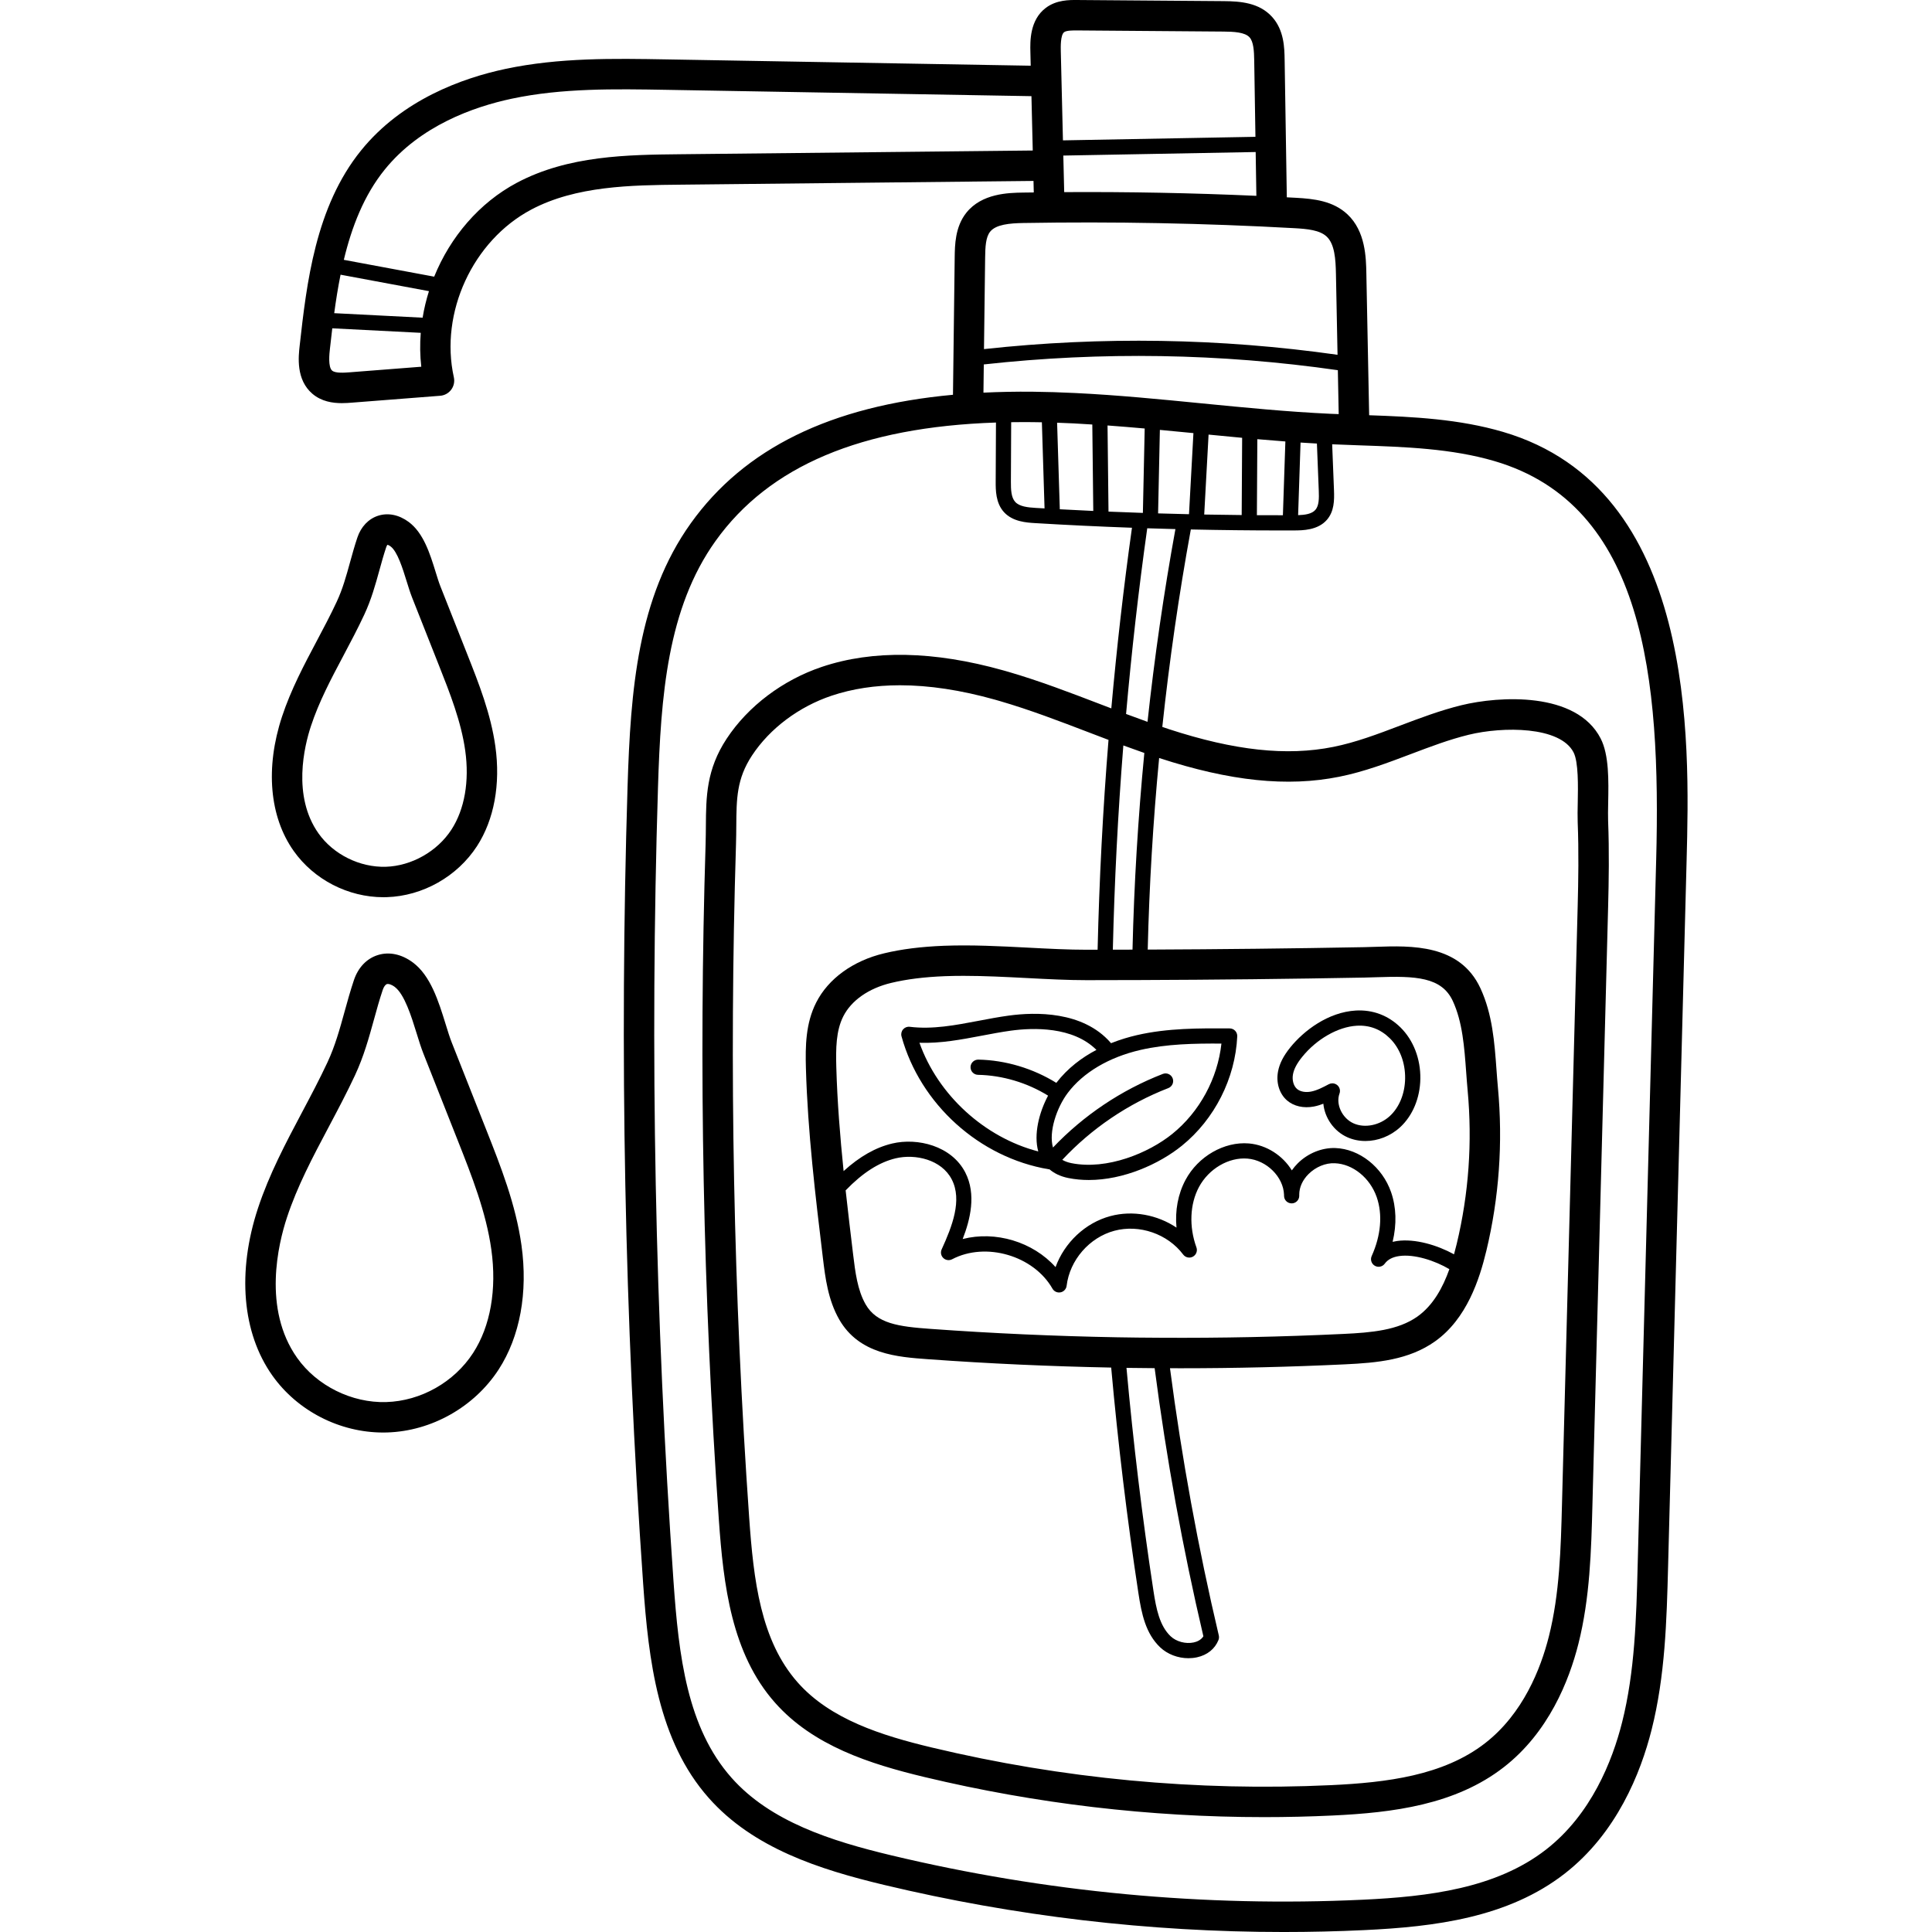 <svg viewBox="-65 0 512 512.002" xmlns="http://www.w3.org/2000/svg"><path d="m333.32 114.457c-11.613-3.41-23.711-4.004-35.48-4.414l-.742-37.602c-.082-4.168-.219-11.152-5.008-15.637-3.805-3.562-8.832-4.121-13.656-4.387-.805-.047-1.609-.082-2.414-.125l-.578-36.43c-.051-3.137-.125-7.871-3.336-11.398-3.434-3.773-8.406-4.129-12.801-4.164l-38.715-.297c-2.23-.02-5.602-.043-8.422 2.07-4.309 3.234-4.172 8.934-4.105 11.676l.086 3.664-96.445-1.672c-14.035-.246-28.543-.496-42.762 2.523-11.43 2.43-27.344 8.145-38.23 21.574-12.168 15.012-14.457 35.375-16.293 51.742-.332 2.93-1.016 9.027 3.363 12.766 2.414 2.062 5.355 2.488 7.812 2.488 1.012 0 1.941-.07 2.719-.133l23.34-1.82c1.164-.09 2.23-.68 2.926-1.621.695-.938.949-2.129.695-3.27-3.797-17.121 5.02-36.23 20.512-44.449 11.898-6.312 26.582-6.469 39.531-6.602l93.57-.992.074 3.051c-.961.012-1.926.02-2.887.035-3.801.066-10.879.188-14.988 5.348-2.98 3.742-3.039 8.582-3.082 11.785l-.457 36.453c-32.43 2.988-55.285 14.203-69.48 34.055-14.09 19.703-15.965 44.242-16.758 69.766-2.172 70.133-.781 141.184 4.129 211.188 1.434 20.445 3.957 41.68 17.375 56.836 11.781 13.309 29.293 18.945 46.465 23.051 34.723 8.301 70.242 12.484 105.883 12.484 7.109 0 14.227-.164 21.34-.5 18.746-.879 38.164-3.301 53.172-14.984 13.789-10.734 20.129-26.656 23.02-38.125 3.605-14.293 3.992-29.023 4.367-43.27l4.906-187.008c.836-32.008 2.586-98.605-48.645-113.656zm-116.312-105.934c.637-.477 2.445-.465 3.516-.457l38.719.301c2.688.02 5.656.156 6.898 1.523 1.074 1.18 1.199 3.66 1.238 6.102l.324 20.266-51.012.941-.57-23.645c-.023-1.059-.102-4.289.887-5.031zm-170.012 75.684c-.051-.008-.098-.02-.148-.023l-23.277-1.188c.449-3.352.992-6.777 1.68-10.199l23.426 4.363c-.727 2.309-1.293 4.664-1.68 7.047zm-19.309 14.457c-1.328.105-3.797.297-4.668-.445-1.125-.965-.723-4.559-.59-5.738.199-1.777.406-3.609.629-5.473l23.445 1.195c-.238 2.992-.199 6 .141 8.984zm87.547-57.789c-13.871.148-29.594.312-43.227 7.543-10.012 5.312-17.695 14.418-21.945 24.902l-23.945-4.461c2.078-8.668 5.312-17.098 10.859-23.941 9.398-11.598 23.48-16.602 33.641-18.762 13.32-2.832 27.367-2.586 40.945-2.352l96.781 1.68.348 14.402zm101.555.352 50.977-.938.184 11.609c-16.926-.758-33.98-1.086-50.926-.984zm-19.398 20.18c1.531-1.922 5.148-2.246 8.824-2.309 23.828-.41 47.977.051 71.773 1.371 3.48.191 6.758.508 8.59 2.223 2.129 1.992 2.383 5.988 2.461 9.91l.422 21.422c-31.043-4.406-62.535-4.91-93.695-1.508l.305-24.246c.035-2.891.16-5.402 1.32-6.863zm-1.676 35.172c31.203-3.449 62.746-2.941 93.828 1.527l.227 11.637c-.75-.031-1.504-.051-2.254-.086-11.312-.523-22.828-1.66-33.961-2.754-10.973-1.082-22.316-2.199-33.562-2.746-3.969-.195-7.656-.309-11.281-.348-4.52-.047-8.875.043-13.09.246zm88.773 33.449c.082 2.039.074 3.965-.891 5.086-.938 1.09-2.754 1.348-4.582 1.41l.645-19.242c1.445.094 2.891.184 4.336.262zm-42.238 70.871c18.773 6.133 33.926 7.707 47.672 4.945 6.621-1.328 12.895-3.707 18.961-6.004 5.238-1.984 10.184-3.859 15.336-5.121 9.098-2.223 24.223-2.273 27.793 4.672 1.316 2.562 1.191 9.02 1.109 13.293-.039 1.891-.074 3.68-.016 5.164.309 7.809.172 15.609 0 22.207l-4.16 158.555c-.305 11.676-.621 23.742-3.477 35.062-2.164 8.59-6.852 20.465-16.871 28.266-11.082 8.629-26.184 10.457-40.852 11.145-35.566 1.668-71.156-1.688-105.785-9.969-13.371-3.195-26.93-7.496-35.551-17.234-9.836-11.113-11.703-27.047-12.875-43.773-4.148-59.098-5.32-119.086-3.488-178.301.055-1.691.066-3.305.078-4.867.051-7.281.086-12.539 4.184-18.75 4.707-7.137 12.387-12.902 21.066-15.816 5.508-1.844 11.559-2.77 18.129-2.77 7.711 0 16.133 1.273 25.195 3.82.43.121.859.246 1.289.371 7.941 2.309 15.879 5.352 23.555 8.293 1.723.66 3.469 1.328 5.227 1.992-1.5 18.52-2.453 37.09-2.891 55.609-.949 0-1.902.004-2.852.004-.012 0-.02 0-.031 0-4.887 0-10.02-.266-15.453-.551-7.363-.383-14.977-.777-22.391-.5-6.051.238-11.234.891-15.844 2-8.246 1.965-14.816 6.727-18.016 13.059-2.793 5.504-2.875 11.586-2.715 17.344.477 16.945 2.527 33.949 4.508 50.395.629 5.164 1.34 11.02 4.312 16.227 5.293 9.23 15.438 9.957 23.586 10.543l.133.008c15.898 1.152 32.16 1.887 48.363 2.203 1.801 20.055 4.219 40.148 7.215 59.785.836 5.469 1.906 10.684 5.762 14.352 1.949 1.848 4.723 2.887 7.488 2.887.762 0 1.523-.078 2.266-.238 2.727-.594 4.754-2.219 5.699-4.578.152-.387.184-.809.09-1.215-5.477-23.199-9.816-47.004-12.938-70.82.973.004 1.941.008 2.914.008 14.297 0 28.883-.344 43.434-1.035 8.645-.406 16.977-1.18 23.883-6.078 8.453-6 11.805-16.535 13.59-23.941 0-.004 0-.004.004-.004 3.398-14.145 4.434-28.723 3.082-43.332-.145-1.543-.258-3.113-.375-4.699-.527-7.25-1.074-14.75-4.27-21.633-5.445-11.719-18.34-11.281-27.746-10.961-1.062.035-2.105.07-3.121.09-18.797.352-38.059.566-57.293.645.402-16.941 1.418-33.898 3.023-50.773.02.008.039.016.062.023zm-5.188 58.824c19.977-.07 40.012-.293 59.543-.656 1.059-.02 2.145-.055 3.242-.094 10.25-.352 17.191-.098 20.16 6.301 2.574 5.543 3.066 12.293 3.543 18.824.121 1.637.238 3.262.387 4.855 1.273 13.723.297 27.418-2.895 40.699-.215.895-.453 1.816-.711 2.754-4.406-2.426-10.316-4.207-15.105-3.527-.402.059-.789.133-1.168.223 1.113-4.617.988-9.16-.41-13.176-2.309-6.645-8.379-11.449-14.758-11.68-3.578-.129-7.301 1.387-9.973 4.051-.59.59-1.113 1.215-1.566 1.867-2.371-3.871-6.637-6.738-11.395-7.141-6.523-.543-13.445 3.426-16.781 9.668-2.004 3.746-2.809 8.145-2.391 12.641-5.066-3.398-11.578-4.648-17.516-3.055-6.684 1.789-12.191 7.062-14.535 13.52-5.992-6.699-15.918-9.68-24.613-7.441 1.992-5.113 3.676-11.844.688-17.645-3.656-7.09-12.688-9.25-19.348-7.672-4.395 1.039-8.645 3.449-12.895 7.316-.934-9.164-1.676-18.387-1.934-27.535-.133-4.918-.094-9.648 1.852-13.477 2.129-4.219 6.754-7.445 12.695-8.863 4.098-.984 8.773-1.566 14.277-1.785 1.621-.059 3.262-.086 4.914-.086 5.535 0 11.215.297 16.75.582 5.539.289 10.773.562 15.871.562 1.605 0 3.211 0 4.793-.012 3.09.004 6.191.004 9.277-.02zm3.93 102.855c3.113 23.887 7.445 47.77 12.918 71.055-.637 1.012-1.711 1.445-2.559 1.629-2.113.461-4.625-.211-6.117-1.629-2.934-2.789-3.828-7.285-4.555-12.035-2.961-19.414-5.355-39.273-7.148-59.098 2.336.031 4.867.062 7.461.078zm1.512-8.059c-4.012-.012-7.961-.066-11.289-.121-16.578-.297-33.238-1.043-49.516-2.223l-.137-.008c-8.465-.609-14.234-1.391-17.168-6.508-2.164-3.789-2.742-8.57-3.305-13.191-.676-5.609-1.355-11.293-1.984-17.004 4.488-4.656 8.852-7.453 13.285-8.504 5.164-1.219 12.121.328 14.836 5.598 2.832 5.496.102 12.449-2.676 18.539-.359.785-.18 1.707.449 2.301.621.59 1.555.719 2.32.32 8.93-4.684 21.602-.969 26.594 7.785.363.641 1.039 1.02 1.754 1.02.129 0 .266-.012.398-.039.852-.172 1.496-.871 1.602-1.734.824-6.809 6.023-12.805 12.648-14.582 6.621-1.773 14.125.816 18.242 6.301.602.801 1.695 1.039 2.574.562.875-.473 1.277-1.52.934-2.457-1.992-5.504-1.742-11.477.664-15.98 2.602-4.867 7.902-7.973 12.891-7.551 5.055.426 9.488 4.848 9.66 9.551 0 .121.004.246.008.371.035 1.098.922 1.945 2.043 1.945 1.102-.016 1.98-.91 1.984-2.008 0-.121 0-.242-.004-.359.02-1.922.883-3.824 2.453-5.391 1.895-1.895 4.508-2.992 6.977-2.879 4.758.176 9.324 3.863 11.102 8.977 1.602 4.609 1.129 10.156-1.332 15.617-.426.941-.066 2.055.828 2.574.891.52 2.035.273 2.641-.562.789-1.082 2.07-1.758 3.816-2.008 3.992-.578 9.492 1.207 13.305 3.473-1.719 4.832-4.277 9.582-8.477 12.562-5.129 3.637-12.195 4.254-19.598 4.602-16.285.773-32.605 1.117-48.523 1.012zm-7.375-102.855c-1.738.008-3.477.012-5.215.012.426-18.023 1.348-36.098 2.785-54.125 1.844.68 3.699 1.344 5.562 1.992-1.672 17.324-2.719 34.73-3.133 52.121zm-1.707-62.453c1.457-16.488 3.32-32.922 5.609-49.211 2.488.078 4.98.152 7.469.215-3.07 16.867-5.539 33.926-7.395 51.078-1.902-.68-3.797-1.375-5.684-2.082zm-30.449-77.324c1.055-.016 2.113-.027 3.188-.027.816 0 1.637.004 2.465.012.824.012 1.652.023 2.484.039l.707 22.824c-.762-.043-1.527-.082-2.293-.129-2.156-.129-4.359-.359-5.484-1.598-1.07-1.18-1.152-3.227-1.141-5.398zm12.887 23.074-.715-22.938c1.453.051 2.93.109 4.453.184 1.621.078 3.25.191 4.875.293l.258 22.906c-2.961-.137-5.918-.285-8.871-.445zm12.906.621-.258-22.828c3.285.238 6.57.512 9.848.805l-.48 22.367c-3.039-.102-6.074-.215-9.109-.344zm21.332.688c-2.73-.059-5.461-.133-8.191-.215l.473-22.129c2.984.277 5.949.562 8.891.852zm5.188-21.098c2.945.289 5.91.574 8.895.852l-.121 20.469c-3.305-.031-6.617-.074-9.93-.137zm12.922 1.215c2.473.215 4.949.418 7.43.605l-.656 19.551c-2.293 0-4.59-.004-6.891-.016zm105.695 111.516-4.906 187.008c-.359 13.805-.734 28.082-4.121 41.512-2.582 10.238-8.172 24.402-20.156 33.73-13.23 10.301-31.176 12.477-48.594 13.293-42.016 1.969-84.059-1.988-124.969-11.773-15.887-3.801-32.004-8.922-42.305-20.555-11.754-13.277-13.977-32.199-15.367-52.059-4.895-69.73-6.277-140.508-4.113-210.371.75-24.23 2.48-47.465 15.254-65.32 14.219-19.879 38.586-30.191 74.316-31.391l-.074 15.613c-.008 2.266-.023 5.688 2.191 8.129 2.32 2.555 6.016 2.777 8.223 2.91 8.531.512 17.109.922 25.699 1.23-2.219 15.852-4.039 31.836-5.473 47.871-1.031-.391-2.062-.785-3.082-1.176-7.828-3-15.926-6.102-24.184-8.508 0 0 0 0-.004 0-.453-.129-.906-.262-1.359-.387-18.359-5.16-34.531-5.477-48.066-.934-10.355 3.477-19.551 10.406-25.23 19.02-5.414 8.203-5.465 15.457-5.52 23.133-.012 1.5-.023 3.051-.07 4.672-1.844 59.488-.664 119.75 3.5 179.117 1.223 17.441 3.379 35.559 14.883 48.555 10.102 11.41 25.059 16.227 39.711 19.734 29.488 7.051 59.648 10.602 89.918 10.602 6.035 0 12.082-.141 18.121-.426 15.996-.75 32.57-2.824 45.426-12.832 11.828-9.211 17.262-22.844 19.738-32.66 3.07-12.184 3.402-24.707 3.719-36.82l4.16-158.555c.176-6.73.312-14.691-.004-22.734-.047-1.25-.016-2.922.016-4.691.117-5.98.25-12.766-1.996-17.137-6.438-12.527-26.938-11.246-36.875-8.816-5.637 1.379-11.047 3.43-16.281 5.41-6.027 2.285-11.719 4.445-17.691 5.641-12.332 2.477-26.18.98-43.582-4.707-.578-.188-1.156-.395-1.734-.59 1.875-17.574 4.398-35.051 7.559-52.324 7.938.172 15.871.262 23.766.262 1.203 0 2.406 0 3.609-.004 2.195-.008 6.285-.023 8.703-2.836 1.918-2.23 1.969-5.113 1.859-7.875l-.48-12.121c2.438.105 4.875.199 7.32.281 11.957.41 24.324.832 35.695 4.172 39.789 11.688 44.109 57.711 42.852 105.707zm0 0"/><path d="m36.625 237.773c.285 0 .566-.004.852-.016 9.543-.289 18.711-5.469 23.934-13.527 4.539-7.012 6.27-16.395 4.867-26.422-1.207-8.637-4.367-16.633-7.426-24.363l-7.156-18.098c-.395-.992-.801-2.312-1.234-3.711-1.508-4.879-3.219-10.406-7.168-13.324-2.566-1.891-5.43-2.477-8.051-1.648-2.555.801-4.57 2.906-5.531 5.773-.75 2.23-1.359 4.438-1.949 6.57-1.004 3.645-1.957 7.09-3.516 10.43-1.625 3.492-3.488 7.008-5.293 10.41-3.379 6.367-6.871 12.957-9.219 20.07-4.461 13.539-3.336 26.516 3.094 35.598 5.387 7.613 14.441 12.258 23.797 12.258zm-19.23-45.328c2.129-6.469 5.312-12.469 8.684-18.82 1.848-3.492 3.762-7.098 5.477-10.781 1.844-3.949 2.93-7.883 3.98-11.688.586-2.125 1.141-4.129 1.816-6.148.125-.371.258-.555.324-.633.121.023.402.109.828.426 1.82 1.344 3.227 5.895 4.254 9.219.48 1.551.934 3.016 1.438 4.297l7.156 18.094c2.887 7.293 5.867 14.832 6.941 22.516 1.133 8.109-.164 15.539-3.652 20.922-3.742 5.781-10.578 9.648-17.406 9.855-6.895.195-13.879-3.262-17.824-8.84-7.012-9.906-3.746-23.172-2.016-28.418zm0 0"/><path d="m63.812 299.273-9.109-23.031c-.516-1.301-1.039-3.004-1.598-4.809-1.871-6.043-3.988-12.895-8.723-16.391-2.973-2.195-6.262-2.883-9.27-1.934-2.949.93-5.195 3.289-6.324 6.648-.941 2.809-1.715 5.602-2.461 8.301-1.293 4.688-2.516 9.113-4.535 13.449-2.082 4.469-4.461 8.953-6.762 13.289-4.277 8.07-8.703 16.414-11.66 25.387-5.57 16.895-4.188 33.051 3.789 44.324 6.648 9.398 17.832 15.129 29.387 15.129.348 0 .703-.004 1.055-.016 11.785-.355 23.117-6.762 29.566-16.715 5.633-8.699 7.777-20.375 6.031-32.879-1.52-10.859-5.52-20.973-9.387-30.754zm-3.414 59.25c-5.027 7.766-13.859 12.762-23.043 13.039-9.133.277-18.383-4.32-23.613-11.715-9.211-13.012-4.965-30.309-2.715-37.141 2.742-8.324 6.816-16 11.129-24.133 2.348-4.426 4.773-9.004 6.945-13.66 2.305-4.949 3.676-9.91 5-14.707.715-2.598 1.457-5.285 2.332-7.883.273-.812.695-1.398 1.105-1.527.363-.113 1.09.02 2.055.734 2.602 1.922 4.457 7.91 5.809 12.285.605 1.957 1.176 3.801 1.805 5.391l9.105 23.031c3.695 9.34 7.516 18.996 8.898 28.902 1.48 10.586-.23 20.309-4.812 27.383zm0 0"/><path d="m202.387 269.137c-2.676.363-5.367.875-7.969 1.371-6.328 1.203-12.305 2.34-18.32 1.605-.684-.082-1.332.172-1.773.684-.438.508-.594 1.203-.414 1.852 4.949 17.965 20.625 32.117 39 35.219.07.012.141.012.215.016 1.188 1.016 2.805 1.867 5.008 2.309 1.777.355 3.59.52 5.41.52 9.227 0 18.656-4.223 24.668-9.086 8.668-7.012 14.152-17.844 14.672-28.977.023-.551-.176-1.086-.551-1.484-.379-.398-.902-.625-1.453-.625-8.078-.051-16.434-.098-24.582 1.781-2.094.484-4.449 1.172-6.875 2.141-.039-.051-.07-.109-.113-.156-7.363-8.426-20.027-8.109-26.922-7.168zm34.82 9.113c6.98-1.609 14.312-1.73 21.484-1.691-1.008 9.25-5.773 18.078-13.016 23.934-6.258 5.059-17.297 9.645-26.754 7.75-.93-.188-1.73-.48-2.406-.875 7.785-8.328 17.465-14.887 28.098-19.008 1.039-.402 1.555-1.57 1.152-2.605-.406-1.043-1.578-1.555-2.609-1.152-10.98 4.254-20.992 10.973-29.105 19.504-1.203-4.152 1.012-10.621 3.91-14.465 4.086-5.426 10.922-9.469 19.246-11.391zm-11.641-.016c-3.836 2.008-7.609 4.816-10.633 8.734-6.164-3.82-13.434-6.016-20.676-6.16-1.105-.004-2.035.859-2.055 1.973-.023 1.113.859 2.035 1.973 2.059 6.504.129 13.031 2.09 18.574 5.516-2.41 4.516-3.848 10.301-2.598 14.789-14.223-3.688-26.574-14.949-31.484-28.797 5.602.195 11.129-.859 16.504-1.879 2.551-.484 5.188-.988 7.758-1.34 5.871-.793 16.395-1.129 22.637 5.105zm0 0"/><path d="m276.09 291.637c1.789 1.535 4.375 2.121 7.098 1.605.875-.164 1.711-.43 2.512-.746.355 3.711 2.781 7.309 6.406 8.906 1.488.656 3.105.977 4.742.977 3.262 0 6.609-1.27 9.191-3.641 3.328-3.059 5.285-7.742 5.367-12.844.082-5.285-1.84-10.25-5.266-13.621-3.242-3.184-7.32-4.715-11.816-4.473-7.348.426-13.793 5.324-17.379 9.766-1.84 2.281-2.879 4.324-3.262 6.434-.543 2.965.379 5.895 2.406 7.637zm1.559-6.914c.262-1.418 1.035-2.891 2.434-4.625 3.824-4.738 9.504-7.984 14.473-8.27 3.371-.199 6.316.922 8.758 3.324 2.648 2.598 4.125 6.492 4.059 10.68-.062 4-1.543 7.625-4.062 9.941-2.668 2.453-6.605 3.254-9.578 1.941-3.043-1.344-4.797-5.043-3.75-7.914.285-.785.059-1.664-.57-2.211-.375-.328-.848-.496-1.324-.496-.32 0-.645.078-.941.234-1.535.812-3.121 1.652-4.711 1.953-1.484.285-2.879.02-3.715-.703-.918-.789-1.348-2.336-1.07-3.855zm0 0"/></svg>